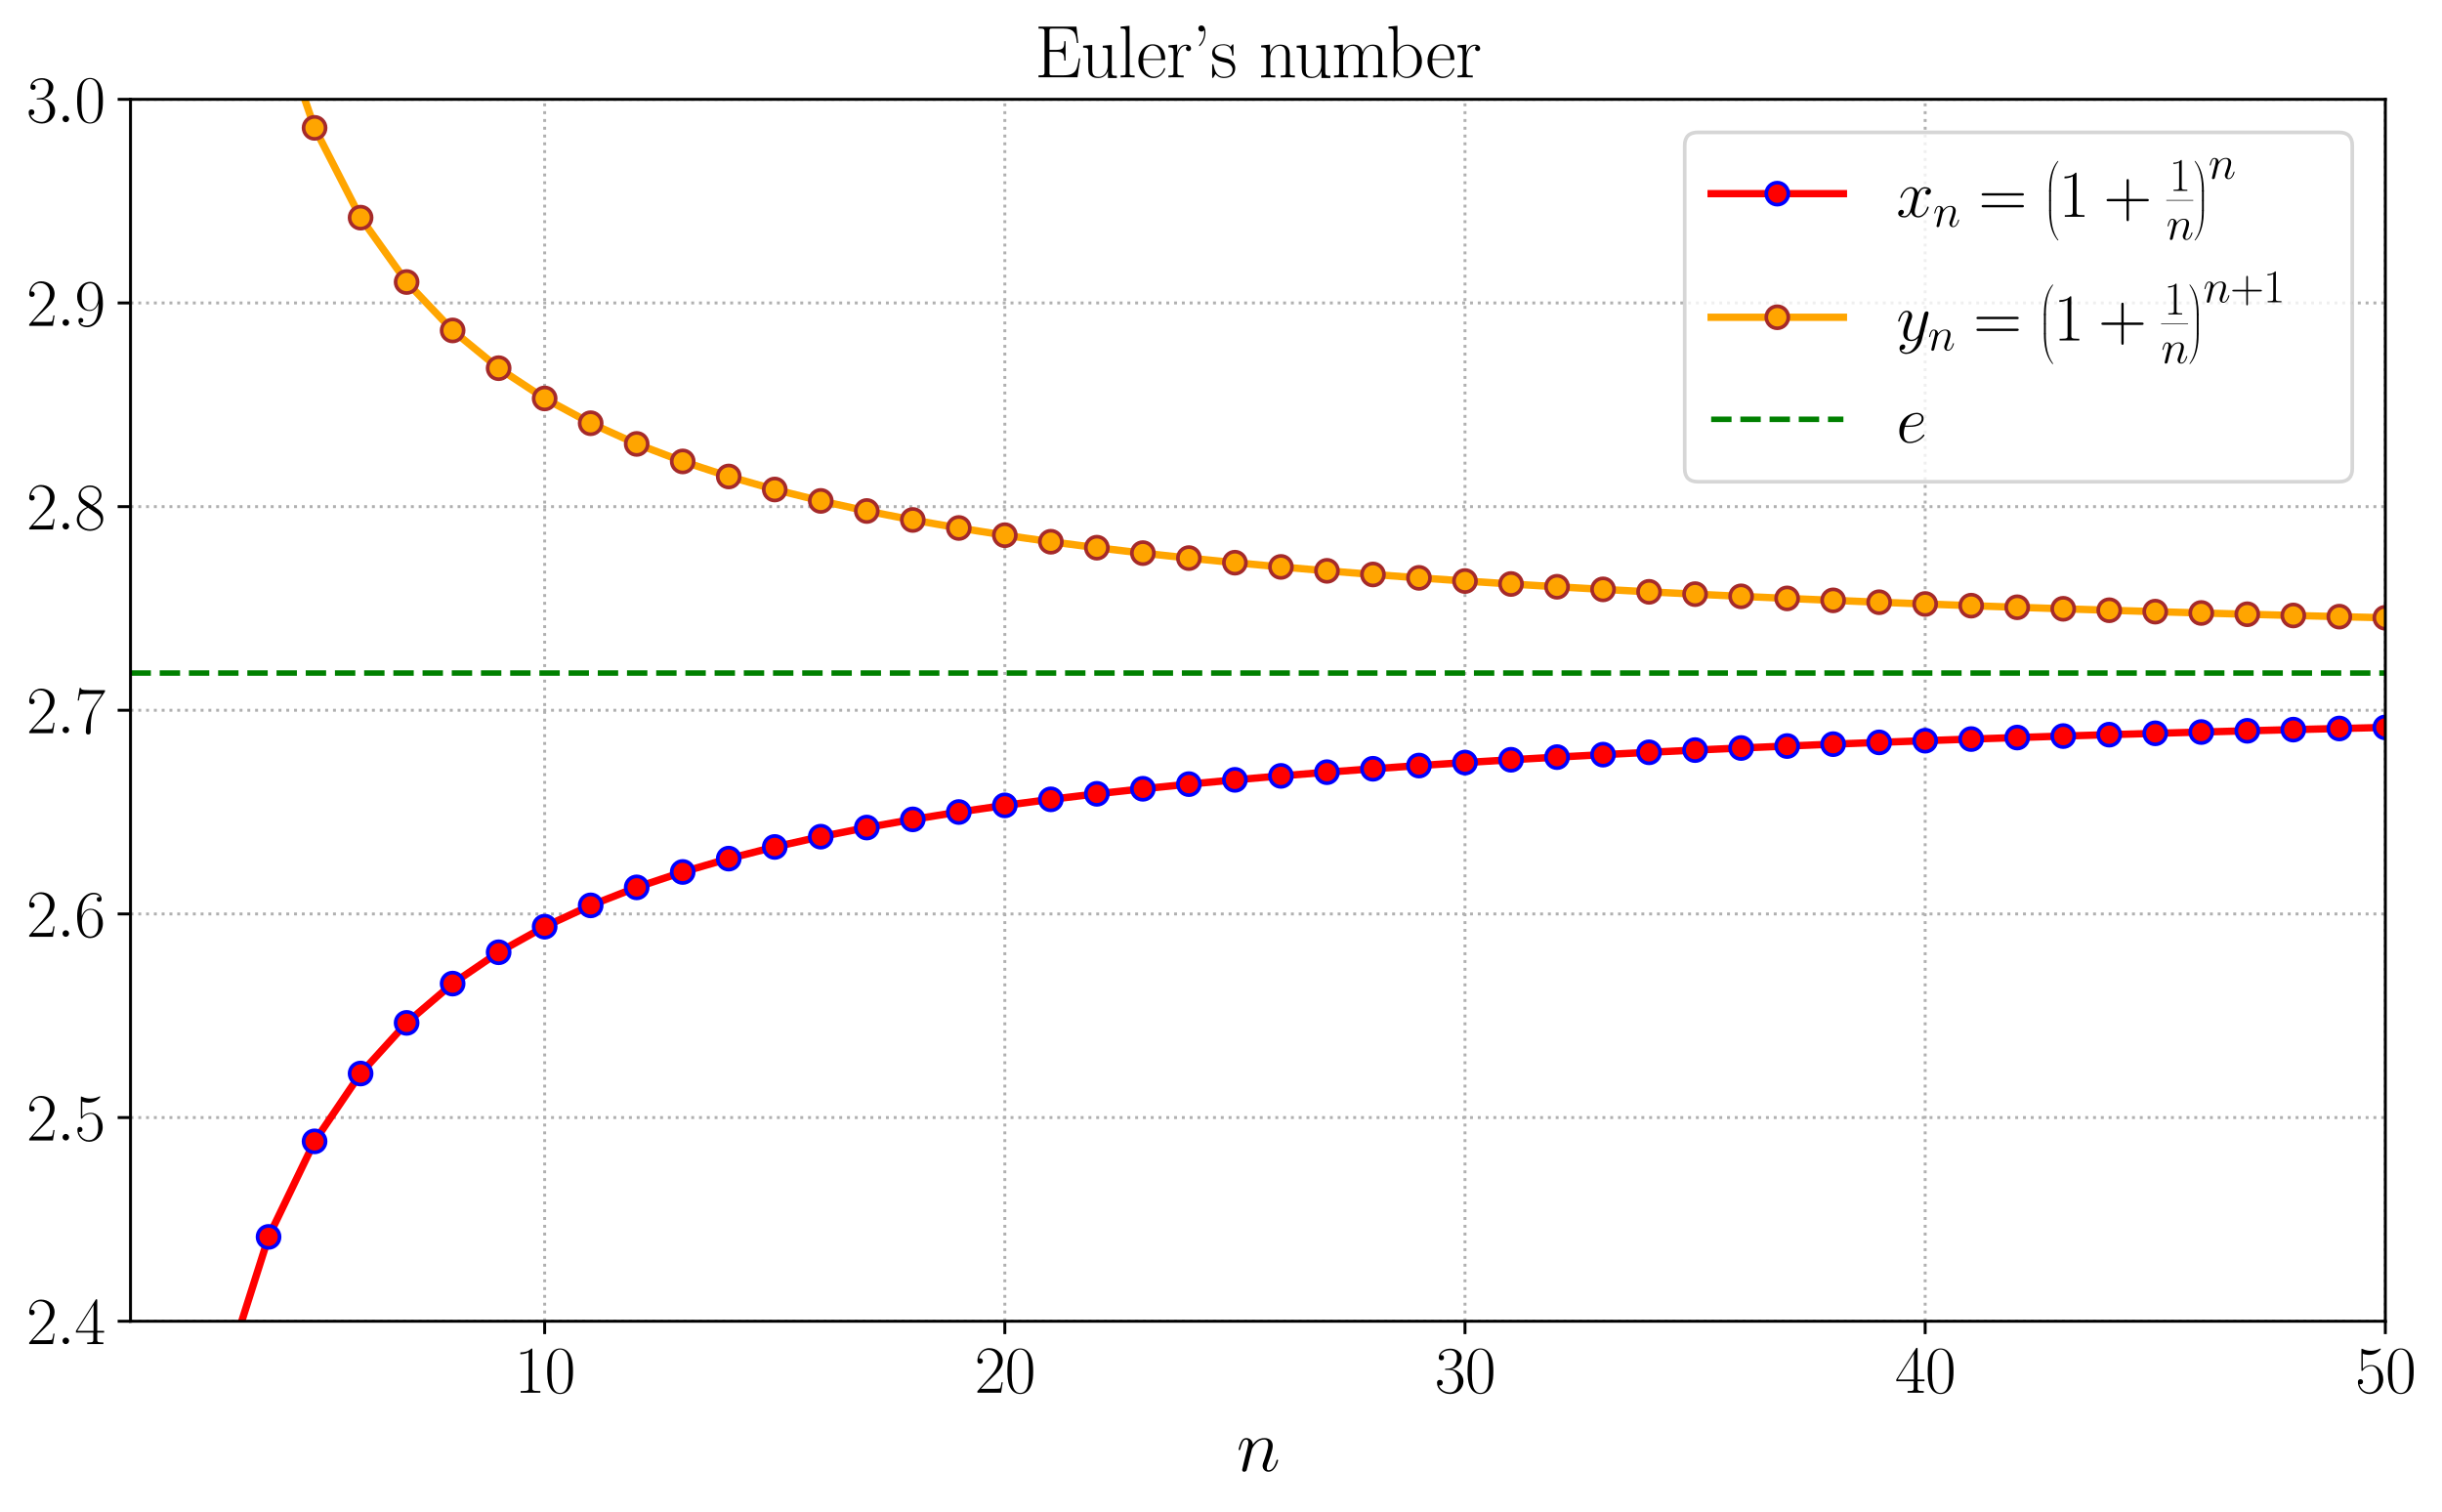 <?xml version="1.0" encoding="utf-8" standalone="no"?>
<!DOCTYPE svg PUBLIC "-//W3C//DTD SVG 1.1//EN"
  "http://www.w3.org/Graphics/SVG/1.1/DTD/svg11.dtd">
<svg xmlns:xlink="http://www.w3.org/1999/xlink" width="664.75pt" height="411.531pt" viewBox="0 0 664.75 411.531" xmlns="http://www.w3.org/2000/svg" version="1.1">
 <defs>
  <style type="text/css">*{stroke-linejoin: round; stroke-linecap: butt}</style>
 </defs>
 <g id="figure_1">
  <g id="patch_1">
   <path d="M 0 411.531 
L 664.75 411.531 
L 664.75 0 
L 0 0 
z
" style="fill: #ffffff"/>
  </g>
  <g id="axes_1">
   <g id="patch_2">
    <path d="M 35.526 359.677 
L 649.326 359.677 
L 649.326 27.037 
L 35.526 27.037 
z
" style="fill: #ffffff"/>
   </g>
   <g id="matplotlib.axis_1">
    <g id="xtick_1">
     <g id="line2d_1">
      <path d="M 148.265 359.677 
L 148.265 27.037 
" clip-path="url(#p3a47a586a0)" style="fill: none; stroke-dasharray: 0.8,1.32; stroke-dashoffset: 0; stroke: #b0b0b0; stroke-width: 0.8"/>
     </g>
     <g id="line2d_2">
      <defs>
       <path id="ma1a1c052a4" d="M 0 0 
L 0 3.5 
" style="stroke: #000000; stroke-width: 0.8"/>
      </defs>
      <g>
       <use xlink:href="#ma1a1c052a4" x="148.265" y="359.677" style="stroke: #000000; stroke-width: 0.8"/>
      </g>
     </g>
     <g id="text_1">
      <!-- $\mathdefault{10}$ -->
      <g transform="translate(140.041 379.13) scale(0.18 -0.18)">
       <defs>
        <path id="CMR17-31" d="M 1702 4058 
C 1702 4192 1696 4192 1606 4192 
C 1357 3916 979 3827 621 3827 
C 602 3827 570 3827 563 3808 
C 557 3795 557 3782 557 3648 
C 755 3648 1088 3686 1344 3839 
L 1344 461 
C 1344 236 1331 160 781 160 
L 589 160 
L 589 0 
C 896 0 1216 0 1523 0 
C 1830 0 2150 0 2458 0 
L 2458 160 
L 2266 160 
C 1715 160 1702 230 1702 458 
L 1702 4058 
z
" transform="scale(0.016)"/>
        <path id="CMR17-30" d="M 2688 2025 
C 2688 2416 2682 3080 2413 3591 
C 2176 4039 1798 4198 1466 4198 
C 1158 4198 768 4058 525 3597 
C 269 3118 243 2524 243 2025 
C 243 1661 250 1106 448 619 
C 723 -39 1216 -128 1466 -128 
C 1760 -128 2208 -7 2470 600 
C 2662 1042 2688 1559 2688 2025 
z
M 1466 -26 
C 1056 -26 813 325 723 812 
C 653 1188 653 1738 653 2096 
C 653 2588 653 2997 736 3387 
C 858 3929 1216 4096 1466 4096 
C 1728 4096 2067 3923 2189 3400 
C 2272 3036 2278 2607 2278 2096 
C 2278 1680 2278 1169 2202 792 
C 2067 95 1690 -26 1466 -26 
z
" transform="scale(0.016)"/>
       </defs>
       <use xlink:href="#CMR17-31" transform="scale(0.996)"/>
       <use xlink:href="#CMR17-30" transform="translate(45.69 0) scale(0.996)"/>
      </g>
     </g>
    </g>
    <g id="xtick_2">
     <g id="line2d_3">
      <path d="M 273.53 359.677 
L 273.53 27.037 
" clip-path="url(#p3a47a586a0)" style="fill: none; stroke-dasharray: 0.8,1.32; stroke-dashoffset: 0; stroke: #b0b0b0; stroke-width: 0.8"/>
     </g>
     <g id="line2d_4">
      <g>
       <use xlink:href="#ma1a1c052a4" x="273.53" y="359.677" style="stroke: #000000; stroke-width: 0.8"/>
      </g>
     </g>
     <g id="text_2">
      <!-- $\mathdefault{20}$ -->
      <g transform="translate(265.306 379.13) scale(0.18 -0.18)">
       <defs>
        <path id="CMR17-32" d="M 2669 989 
L 2554 989 
C 2490 536 2438 459 2413 420 
C 2381 369 1920 369 1830 369 
L 602 369 
C 832 619 1280 1072 1824 1597 
C 2214 1967 2669 2402 2669 3035 
C 2669 3790 2067 4224 1395 4224 
C 691 4224 262 3604 262 3030 
C 262 2780 448 2748 525 2748 
C 589 2748 781 2787 781 3010 
C 781 3207 614 3264 525 3264 
C 486 3264 448 3258 422 3245 
C 544 3790 915 4058 1306 4058 
C 1862 4058 2227 3617 2227 3035 
C 2227 2479 1901 2000 1536 1584 
L 262 146 
L 262 0 
L 2515 0 
L 2669 989 
z
" transform="scale(0.016)"/>
       </defs>
       <use xlink:href="#CMR17-32" transform="scale(0.996)"/>
       <use xlink:href="#CMR17-30" transform="translate(45.69 0) scale(0.996)"/>
      </g>
     </g>
    </g>
    <g id="xtick_3">
     <g id="line2d_5">
      <path d="M 398.795 359.677 
L 398.795 27.037 
" clip-path="url(#p3a47a586a0)" style="fill: none; stroke-dasharray: 0.8,1.32; stroke-dashoffset: 0; stroke: #b0b0b0; stroke-width: 0.8"/>
     </g>
     <g id="line2d_6">
      <g>
       <use xlink:href="#ma1a1c052a4" x="398.795" y="359.677" style="stroke: #000000; stroke-width: 0.8"/>
      </g>
     </g>
     <g id="text_3">
      <!-- $\mathdefault{30}$ -->
      <g transform="translate(390.571 379.13) scale(0.18 -0.18)">
       <defs>
        <path id="CMR17-33" d="M 1414 2157 
C 1984 2157 2234 1662 2234 1090 
C 2234 320 1824 25 1453 25 
C 1114 25 563 194 390 693 
C 422 680 454 680 486 680 
C 640 680 755 782 755 948 
C 755 1133 614 1216 486 1216 
C 378 1216 211 1165 211 926 
C 211 335 787 -128 1466 -128 
C 2176 -128 2720 430 2720 1085 
C 2720 1707 2208 2157 1600 2227 
C 2086 2328 2554 2756 2554 3329 
C 2554 3820 2048 4179 1472 4179 
C 890 4179 378 3829 378 3329 
C 378 3110 544 3072 627 3072 
C 762 3072 877 3155 877 3321 
C 877 3486 762 3569 627 3569 
C 602 3569 570 3569 544 3557 
C 730 3959 1235 4032 1459 4032 
C 1683 4032 2106 3925 2106 3320 
C 2106 3143 2080 2828 1862 2550 
C 1670 2304 1453 2304 1242 2284 
C 1210 2284 1062 2269 1037 2269 
C 992 2263 966 2257 966 2208 
C 966 2163 973 2157 1101 2157 
L 1414 2157 
z
" transform="scale(0.016)"/>
       </defs>
       <use xlink:href="#CMR17-33" transform="scale(0.996)"/>
       <use xlink:href="#CMR17-30" transform="translate(45.69 0) scale(0.996)"/>
      </g>
     </g>
    </g>
    <g id="xtick_4">
     <g id="line2d_7">
      <path d="M 524.061 359.677 
L 524.061 27.037 
" clip-path="url(#p3a47a586a0)" style="fill: none; stroke-dasharray: 0.8,1.32; stroke-dashoffset: 0; stroke: #b0b0b0; stroke-width: 0.8"/>
     </g>
     <g id="line2d_8">
      <g>
       <use xlink:href="#ma1a1c052a4" x="524.061" y="359.677" style="stroke: #000000; stroke-width: 0.8"/>
      </g>
     </g>
     <g id="text_4">
      <!-- $\mathdefault{40}$ -->
      <g transform="translate(515.836 379.13) scale(0.18 -0.18)">
       <defs>
        <path id="CMR17-34" d="M 2150 4122 
C 2150 4256 2144 4256 2029 4256 
L 128 1254 
L 128 1088 
L 1779 1088 
L 1779 457 
C 1779 224 1766 160 1318 160 
L 1197 160 
L 1197 0 
C 1402 0 1747 0 1965 0 
C 2182 0 2528 0 2733 0 
L 2733 160 
L 2611 160 
C 2163 160 2150 224 2150 457 
L 2150 1088 
L 2803 1088 
L 2803 1254 
L 2150 1254 
L 2150 4122 
z
M 1798 3703 
L 1798 1254 
L 256 1254 
L 1798 3703 
z
" transform="scale(0.016)"/>
       </defs>
       <use xlink:href="#CMR17-34" transform="scale(0.996)"/>
       <use xlink:href="#CMR17-30" transform="translate(45.69 0) scale(0.996)"/>
      </g>
     </g>
    </g>
    <g id="xtick_5">
     <g id="line2d_9">
      <path d="M 649.326 359.677 
L 649.326 27.037 
" clip-path="url(#p3a47a586a0)" style="fill: none; stroke-dasharray: 0.8,1.32; stroke-dashoffset: 0; stroke: #b0b0b0; stroke-width: 0.8"/>
     </g>
     <g id="line2d_10">
      <g>
       <use xlink:href="#ma1a1c052a4" x="649.326" y="359.677" style="stroke: #000000; stroke-width: 0.8"/>
      </g>
     </g>
     <g id="text_5">
      <!-- $\mathdefault{50}$ -->
      <g transform="translate(641.102 379.13) scale(0.18 -0.18)">
       <defs>
        <path id="CMR17-35" d="M 730 3692 
C 794 3666 1056 3584 1325 3584 
C 1920 3584 2246 3911 2432 4100 
C 2432 4157 2432 4192 2394 4192 
C 2387 4192 2374 4192 2323 4163 
C 2099 4058 1837 3973 1517 3973 
C 1325 3973 1037 3999 723 4139 
C 653 4171 640 4171 634 4171 
C 602 4171 595 4164 595 4037 
L 595 2203 
C 595 2089 595 2057 659 2057 
C 691 2057 704 2070 736 2114 
C 941 2401 1222 2522 1542 2522 
C 1766 2522 2246 2382 2246 1289 
C 2246 1085 2246 715 2054 421 
C 1894 159 1645 25 1370 25 
C 947 25 518 320 403 814 
C 429 807 480 795 506 795 
C 589 795 749 840 749 1038 
C 749 1210 627 1280 506 1280 
C 358 1280 262 1190 262 1011 
C 262 454 704 -128 1382 -128 
C 2042 -128 2669 440 2669 1264 
C 2669 2030 2170 2624 1549 2624 
C 1222 2624 947 2503 730 2274 
L 730 3692 
z
" transform="scale(0.016)"/>
       </defs>
       <use xlink:href="#CMR17-35" transform="scale(0.996)"/>
       <use xlink:href="#CMR17-30" transform="translate(45.69 0) scale(0.996)"/>
      </g>
     </g>
    </g>
    <g id="text_6">
     <!-- $n$ -->
     <g transform="translate(336.603 400.455) scale(0.2 -0.2)">
      <defs>
       <path id="CMMI12-6e" d="M 1318 1871 
C 1331 1910 1491 2229 1728 2433 
C 1894 2586 2112 2689 2362 2689 
C 2618 2689 2707 2497 2707 2242 
C 2707 1878 2445 1150 2317 805 
C 2259 651 2227 568 2227 453 
C 2227 166 2426 -64 2733 -64 
C 3328 -64 3552 875 3552 913 
C 3552 945 3526 971 3488 971 
C 3430 971 3424 952 3392 843 
C 3245 319 3002 64 2752 64 
C 2688 64 2586 64 2586 269 
C 2586 429 2656 621 2694 710 
C 2822 1063 3091 1780 3091 2145 
C 3091 2528 2867 2816 2381 2816 
C 1811 2816 1510 2415 1395 2255 
C 1376 2618 1114 2816 832 2816 
C 627 2816 486 2695 378 2478 
C 262 2248 173 1865 173 1839 
C 173 1814 198 1782 243 1782 
C 294 1782 301 1788 339 1935 
C 442 2325 557 2689 813 2689 
C 960 2689 1011 2586 1011 2395 
C 1011 2254 947 2005 902 1807 
L 723 1118 
C 698 996 627 709 595 594 
C 550 428 480 128 480 96 
C 480 6 550 -64 646 -64 
C 723 -64 813 -26 864 70 
C 877 102 934 326 966 453 
L 1107 1028 
L 1318 1871 
z
" transform="scale(0.016)"/>
      </defs>
      <use xlink:href="#CMMI12-6e" transform="scale(0.996)"/>
     </g>
    </g>
   </g>
   <g id="matplotlib.axis_2">
    <g id="ytick_1">
     <g id="line2d_11">
      <path d="M 35.526 359.677 
L 649.326 359.677 
" clip-path="url(#p3a47a586a0)" style="fill: none; stroke-dasharray: 0.8,1.32; stroke-dashoffset: 0; stroke: #b0b0b0; stroke-width: 0.8"/>
     </g>
     <g id="line2d_12">
      <defs>
       <path id="mbec9e620f0" d="M 0 0 
L -3.5 0 
" style="stroke: #000000; stroke-width: 0.8"/>
      </defs>
      <g>
       <use xlink:href="#mbec9e620f0" x="35.526" y="359.677" style="stroke: #000000; stroke-width: 0.8"/>
      </g>
     </g>
     <g id="text_7">
      <!-- $\mathdefault{2.4}$ -->
      <g transform="translate(7.2 365.904) scale(0.18 -0.18)">
       <defs>
        <path id="CMMI12-3a" d="M 1178 307 
C 1178 492 1024 619 870 619 
C 685 619 557 466 557 313 
C 557 128 710 0 864 0 
C 1050 0 1178 153 1178 307 
z
" transform="scale(0.016)"/>
       </defs>
       <use xlink:href="#CMR17-32" transform="scale(0.996)"/>
       <use xlink:href="#CMMI12-3a" transform="translate(45.69 0) scale(0.996)"/>
       <use xlink:href="#CMR17-34" transform="translate(72.788 0) scale(0.996)"/>
      </g>
     </g>
    </g>
    <g id="ytick_2">
     <g id="line2d_13">
      <path d="M 35.526 304.237 
L 649.326 304.237 
" clip-path="url(#p3a47a586a0)" style="fill: none; stroke-dasharray: 0.8,1.32; stroke-dashoffset: 0; stroke: #b0b0b0; stroke-width: 0.8"/>
     </g>
     <g id="line2d_14">
      <g>
       <use xlink:href="#mbec9e620f0" x="35.526" y="304.237" style="stroke: #000000; stroke-width: 0.8"/>
      </g>
     </g>
     <g id="text_8">
      <!-- $\mathdefault{2.5}$ -->
      <g transform="translate(7.2 310.464) scale(0.18 -0.18)">
       <use xlink:href="#CMR17-32" transform="scale(0.996)"/>
       <use xlink:href="#CMMI12-3a" transform="translate(45.69 0) scale(0.996)"/>
       <use xlink:href="#CMR17-35" transform="translate(72.788 0) scale(0.996)"/>
      </g>
     </g>
    </g>
    <g id="ytick_3">
     <g id="line2d_15">
      <path d="M 35.526 248.797 
L 649.326 248.797 
" clip-path="url(#p3a47a586a0)" style="fill: none; stroke-dasharray: 0.8,1.32; stroke-dashoffset: 0; stroke: #b0b0b0; stroke-width: 0.8"/>
     </g>
     <g id="line2d_16">
      <g>
       <use xlink:href="#mbec9e620f0" x="35.526" y="248.797" style="stroke: #000000; stroke-width: 0.8"/>
      </g>
     </g>
     <g id="text_9">
      <!-- $\mathdefault{2.6}$ -->
      <g transform="translate(7.2 255.024) scale(0.18 -0.18)">
       <defs>
        <path id="CMR17-36" d="M 678 2176 
C 678 3690 1395 4032 1811 4032 
C 1946 4032 2272 4009 2400 3776 
C 2298 3776 2106 3776 2106 3553 
C 2106 3381 2246 3323 2336 3323 
C 2394 3323 2566 3348 2566 3560 
C 2566 3954 2246 4179 1805 4179 
C 1043 4179 243 3390 243 1984 
C 243 253 966 -128 1478 -128 
C 2099 -128 2688 427 2688 1283 
C 2688 2081 2170 2662 1517 2662 
C 1126 2662 838 2407 678 1960 
L 678 2176 
z
M 1478 25 
C 691 25 691 1200 691 1436 
C 691 1896 909 2560 1504 2560 
C 1613 2560 1926 2560 2138 2120 
C 2253 1870 2253 1609 2253 1289 
C 2253 944 2253 690 2118 434 
C 1978 171 1773 25 1478 25 
z
" transform="scale(0.016)"/>
       </defs>
       <use xlink:href="#CMR17-32" transform="scale(0.996)"/>
       <use xlink:href="#CMMI12-3a" transform="translate(45.69 0) scale(0.996)"/>
       <use xlink:href="#CMR17-36" transform="translate(72.788 0) scale(0.996)"/>
      </g>
     </g>
    </g>
    <g id="ytick_4">
     <g id="line2d_17">
      <path d="M 35.526 193.357 
L 649.326 193.357 
" clip-path="url(#p3a47a586a0)" style="fill: none; stroke-dasharray: 0.8,1.32; stroke-dashoffset: 0; stroke: #b0b0b0; stroke-width: 0.8"/>
     </g>
     <g id="line2d_18">
      <g>
       <use xlink:href="#mbec9e620f0" x="35.526" y="193.357" style="stroke: #000000; stroke-width: 0.8"/>
      </g>
     </g>
     <g id="text_10">
      <!-- $\mathdefault{2.7}$ -->
      <g transform="translate(7.2 199.584) scale(0.18 -0.18)">
       <defs>
        <path id="CMR17-37" d="M 2886 3941 
L 2886 4081 
L 1382 4081 
C 634 4081 621 4165 595 4288 
L 480 4288 
L 294 3094 
L 410 3094 
C 429 3215 474 3540 550 3661 
C 589 3712 1062 3712 1171 3712 
L 2579 3712 
L 1869 2661 
C 1395 1954 1069 999 1069 165 
C 1069 89 1069 -128 1299 -128 
C 1530 -128 1530 89 1530 171 
L 1530 465 
C 1530 1508 1709 2196 2003 2636 
L 2886 3941 
z
" transform="scale(0.016)"/>
       </defs>
       <use xlink:href="#CMR17-32" transform="scale(0.996)"/>
       <use xlink:href="#CMMI12-3a" transform="translate(45.69 0) scale(0.996)"/>
       <use xlink:href="#CMR17-37" transform="translate(72.788 0) scale(0.996)"/>
      </g>
     </g>
    </g>
    <g id="ytick_5">
     <g id="line2d_19">
      <path d="M 35.526 137.917 
L 649.326 137.917 
" clip-path="url(#p3a47a586a0)" style="fill: none; stroke-dasharray: 0.8,1.32; stroke-dashoffset: 0; stroke: #b0b0b0; stroke-width: 0.8"/>
     </g>
     <g id="line2d_20">
      <g>
       <use xlink:href="#mbec9e620f0" x="35.526" y="137.917" style="stroke: #000000; stroke-width: 0.8"/>
      </g>
     </g>
     <g id="text_11">
      <!-- $\mathdefault{2.8}$ -->
      <g transform="translate(7.2 144.144) scale(0.18 -0.18)">
       <defs>
        <path id="CMR17-38" d="M 1741 2264 
C 2144 2467 2554 2773 2554 3263 
C 2554 3841 1990 4179 1472 4179 
C 890 4179 378 3759 378 3180 
C 378 3021 416 2747 666 2505 
C 730 2442 998 2251 1171 2130 
C 883 1983 211 1634 211 934 
C 211 279 838 -128 1459 -128 
C 2144 -128 2720 362 2720 1010 
C 2720 1590 2330 1857 2074 2029 
L 1741 2264 
z
M 902 2822 
C 851 2854 595 3051 595 3351 
C 595 3739 998 4032 1459 4032 
C 1965 4032 2336 3676 2336 3262 
C 2336 2669 1670 2331 1638 2331 
C 1632 2331 1626 2331 1574 2370 
L 902 2822 
z
M 2080 1519 
C 2176 1449 2483 1240 2483 851 
C 2483 381 2010 25 1472 25 
C 890 25 448 438 448 940 
C 448 1443 838 1862 1280 2060 
L 2080 1519 
z
" transform="scale(0.016)"/>
       </defs>
       <use xlink:href="#CMR17-32" transform="scale(0.996)"/>
       <use xlink:href="#CMMI12-3a" transform="translate(45.69 0) scale(0.996)"/>
       <use xlink:href="#CMR17-38" transform="translate(72.788 0) scale(0.996)"/>
      </g>
     </g>
    </g>
    <g id="ytick_6">
     <g id="line2d_21">
      <path d="M 35.526 82.477 
L 649.326 82.477 
" clip-path="url(#p3a47a586a0)" style="fill: none; stroke-dasharray: 0.8,1.32; stroke-dashoffset: 0; stroke: #b0b0b0; stroke-width: 0.8"/>
     </g>
     <g id="line2d_22">
      <g>
       <use xlink:href="#mbec9e620f0" x="35.526" y="82.477" style="stroke: #000000; stroke-width: 0.8"/>
      </g>
     </g>
     <g id="text_12">
      <!-- $\mathdefault{2.9}$ -->
      <g transform="translate(7.2 88.704) scale(0.18 -0.18)">
       <defs>
        <path id="CMR17-39" d="M 2253 1864 
C 2253 464 1670 31 1190 31 
C 1043 31 685 31 538 294 
C 704 268 826 357 826 518 
C 826 692 685 749 595 749 
C 538 749 365 723 365 506 
C 365 71 742 -128 1203 -128 
C 1939 -128 2688 674 2688 2073 
C 2688 3817 1971 4179 1485 4179 
C 851 4179 243 3628 243 2778 
C 243 1991 762 1408 1414 1408 
C 1952 1408 2189 1903 2253 2112 
L 2253 1864 
z
M 1427 1510 
C 1254 1510 1011 1542 813 1922 
C 678 2169 678 2461 678 2771 
C 678 3146 678 3405 858 3684 
C 947 3817 1114 4032 1485 4032 
C 2240 4032 2240 2885 2240 2632 
C 2240 2182 2035 1510 1427 1510 
z
" transform="scale(0.016)"/>
       </defs>
       <use xlink:href="#CMR17-32" transform="scale(0.996)"/>
       <use xlink:href="#CMMI12-3a" transform="translate(45.69 0) scale(0.996)"/>
       <use xlink:href="#CMR17-39" transform="translate(72.788 0) scale(0.996)"/>
      </g>
     </g>
    </g>
    <g id="ytick_7">
     <g id="line2d_23">
      <path d="M 35.526 27.037 
L 649.326 27.037 
" clip-path="url(#p3a47a586a0)" style="fill: none; stroke-dasharray: 0.8,1.32; stroke-dashoffset: 0; stroke: #b0b0b0; stroke-width: 0.8"/>
     </g>
     <g id="line2d_24">
      <g>
       <use xlink:href="#mbec9e620f0" x="35.526" y="27.037" style="stroke: #000000; stroke-width: 0.8"/>
      </g>
     </g>
     <g id="text_13">
      <!-- $\mathdefault{3.0}$ -->
      <g transform="translate(7.2 33.264) scale(0.18 -0.18)">
       <use xlink:href="#CMR17-33" transform="scale(0.996)"/>
       <use xlink:href="#CMMI12-3a" transform="translate(45.69 0) scale(0.996)"/>
       <use xlink:href="#CMR17-30" transform="translate(72.788 0) scale(0.996)"/>
      </g>
     </g>
    </g>
   </g>
   <g id="line2d_25">
    <path d="M 53.741 412.531 
L 60.579 376.104 
L 73.106 336.721 
L 85.632 310.712 
L 98.159 292.247 
L 110.685 278.458 
L 123.212 267.766 
L 135.738 259.234 
L 148.265 252.266 
L 160.791 246.469 
L 173.318 241.57 
L 185.844 237.376 
L 198.371 233.744 
L 210.897 230.569 
L 223.424 227.769 
L 235.951 225.282 
L 248.477 223.059 
L 261.004 221.058 
L 273.53 219.249 
L 286.057 217.605 
L 298.583 216.104 
L 311.11 214.729 
L 323.636 213.464 
L 336.163 212.297 
L 348.689 211.217 
L 361.216 210.214 
L 373.742 209.281 
L 386.269 208.409 
L 398.795 207.595 
L 411.322 206.831 
L 423.849 206.114 
L 436.375 205.439 
L 448.902 204.802 
L 461.428 204.201 
L 473.955 203.633 
L 486.481 203.095 
L 499.008 202.584 
L 511.534 202.099 
L 524.061 201.638 
L 536.587 201.198 
L 549.114 200.779 
L 561.64 200.38 
L 574.167 199.998 
L 586.693 199.632 
L 599.22 199.282 
L 611.746 198.947 
L 624.273 198.626 
L 636.8 198.317 
L 649.326 198.021 
" clip-path="url(#p3a47a586a0)" style="fill: none; stroke: #ff0000; stroke-width: 2; stroke-linecap: square"/>
    <defs>
     <path id="mc8d0658071" d="M 0 3 
C 0.796 3 1.559 2.684 2.121 2.121 
C 2.684 1.559 3 0.796 3 0 
C 3 -0.796 2.684 -1.559 2.121 -2.121 
C 1.559 -2.684 0.796 -3 0 -3 
C -0.796 -3 -1.559 -2.684 -2.121 -2.121 
C -2.684 -1.559 -3 -0.796 -3 0 
C -3 0.796 -2.684 1.559 -2.121 2.121 
C -1.559 2.684 -0.796 3 0 3 
z
" style="stroke: #0000ff"/>
    </defs>
    <g clip-path="url(#p3a47a586a0)">
     <use xlink:href="#mc8d0658071" x="35.526" y="581.437" style="fill: #ff0000; stroke: #0000ff"/>
     <use xlink:href="#mc8d0658071" x="48.053" y="442.837" style="fill: #ff0000; stroke: #0000ff"/>
     <use xlink:href="#mc8d0658071" x="60.579" y="376.104" style="fill: #ff0000; stroke: #0000ff"/>
     <use xlink:href="#mc8d0658071" x="73.106" y="336.721" style="fill: #ff0000; stroke: #0000ff"/>
     <use xlink:href="#mc8d0658071" x="85.632" y="310.712" style="fill: #ff0000; stroke: #0000ff"/>
     <use xlink:href="#mc8d0658071" x="98.159" y="292.247" style="fill: #ff0000; stroke: #0000ff"/>
     <use xlink:href="#mc8d0658071" x="110.685" y="278.458" style="fill: #ff0000; stroke: #0000ff"/>
     <use xlink:href="#mc8d0658071" x="123.212" y="267.766" style="fill: #ff0000; stroke: #0000ff"/>
     <use xlink:href="#mc8d0658071" x="135.738" y="259.234" style="fill: #ff0000; stroke: #0000ff"/>
     <use xlink:href="#mc8d0658071" x="148.265" y="252.266" style="fill: #ff0000; stroke: #0000ff"/>
     <use xlink:href="#mc8d0658071" x="160.791" y="246.469" style="fill: #ff0000; stroke: #0000ff"/>
     <use xlink:href="#mc8d0658071" x="173.318" y="241.57" style="fill: #ff0000; stroke: #0000ff"/>
     <use xlink:href="#mc8d0658071" x="185.844" y="237.376" style="fill: #ff0000; stroke: #0000ff"/>
     <use xlink:href="#mc8d0658071" x="198.371" y="233.744" style="fill: #ff0000; stroke: #0000ff"/>
     <use xlink:href="#mc8d0658071" x="210.897" y="230.569" style="fill: #ff0000; stroke: #0000ff"/>
     <use xlink:href="#mc8d0658071" x="223.424" y="227.769" style="fill: #ff0000; stroke: #0000ff"/>
     <use xlink:href="#mc8d0658071" x="235.951" y="225.282" style="fill: #ff0000; stroke: #0000ff"/>
     <use xlink:href="#mc8d0658071" x="248.477" y="223.059" style="fill: #ff0000; stroke: #0000ff"/>
     <use xlink:href="#mc8d0658071" x="261.004" y="221.058" style="fill: #ff0000; stroke: #0000ff"/>
     <use xlink:href="#mc8d0658071" x="273.53" y="219.249" style="fill: #ff0000; stroke: #0000ff"/>
     <use xlink:href="#mc8d0658071" x="286.057" y="217.605" style="fill: #ff0000; stroke: #0000ff"/>
     <use xlink:href="#mc8d0658071" x="298.583" y="216.104" style="fill: #ff0000; stroke: #0000ff"/>
     <use xlink:href="#mc8d0658071" x="311.11" y="214.729" style="fill: #ff0000; stroke: #0000ff"/>
     <use xlink:href="#mc8d0658071" x="323.636" y="213.464" style="fill: #ff0000; stroke: #0000ff"/>
     <use xlink:href="#mc8d0658071" x="336.163" y="212.297" style="fill: #ff0000; stroke: #0000ff"/>
     <use xlink:href="#mc8d0658071" x="348.689" y="211.217" style="fill: #ff0000; stroke: #0000ff"/>
     <use xlink:href="#mc8d0658071" x="361.216" y="210.214" style="fill: #ff0000; stroke: #0000ff"/>
     <use xlink:href="#mc8d0658071" x="373.742" y="209.281" style="fill: #ff0000; stroke: #0000ff"/>
     <use xlink:href="#mc8d0658071" x="386.269" y="208.409" style="fill: #ff0000; stroke: #0000ff"/>
     <use xlink:href="#mc8d0658071" x="398.795" y="207.595" style="fill: #ff0000; stroke: #0000ff"/>
     <use xlink:href="#mc8d0658071" x="411.322" y="206.831" style="fill: #ff0000; stroke: #0000ff"/>
     <use xlink:href="#mc8d0658071" x="423.849" y="206.114" style="fill: #ff0000; stroke: #0000ff"/>
     <use xlink:href="#mc8d0658071" x="436.375" y="205.439" style="fill: #ff0000; stroke: #0000ff"/>
     <use xlink:href="#mc8d0658071" x="448.902" y="204.802" style="fill: #ff0000; stroke: #0000ff"/>
     <use xlink:href="#mc8d0658071" x="461.428" y="204.201" style="fill: #ff0000; stroke: #0000ff"/>
     <use xlink:href="#mc8d0658071" x="473.955" y="203.633" style="fill: #ff0000; stroke: #0000ff"/>
     <use xlink:href="#mc8d0658071" x="486.481" y="203.095" style="fill: #ff0000; stroke: #0000ff"/>
     <use xlink:href="#mc8d0658071" x="499.008" y="202.584" style="fill: #ff0000; stroke: #0000ff"/>
     <use xlink:href="#mc8d0658071" x="511.534" y="202.099" style="fill: #ff0000; stroke: #0000ff"/>
     <use xlink:href="#mc8d0658071" x="524.061" y="201.638" style="fill: #ff0000; stroke: #0000ff"/>
     <use xlink:href="#mc8d0658071" x="536.587" y="201.198" style="fill: #ff0000; stroke: #0000ff"/>
     <use xlink:href="#mc8d0658071" x="549.114" y="200.779" style="fill: #ff0000; stroke: #0000ff"/>
     <use xlink:href="#mc8d0658071" x="561.64" y="200.38" style="fill: #ff0000; stroke: #0000ff"/>
     <use xlink:href="#mc8d0658071" x="574.167" y="199.998" style="fill: #ff0000; stroke: #0000ff"/>
     <use xlink:href="#mc8d0658071" x="586.693" y="199.632" style="fill: #ff0000; stroke: #0000ff"/>
     <use xlink:href="#mc8d0658071" x="599.22" y="199.282" style="fill: #ff0000; stroke: #0000ff"/>
     <use xlink:href="#mc8d0658071" x="611.746" y="198.947" style="fill: #ff0000; stroke: #0000ff"/>
     <use xlink:href="#mc8d0658071" x="624.273" y="198.626" style="fill: #ff0000; stroke: #0000ff"/>
     <use xlink:href="#mc8d0658071" x="636.8" y="198.317" style="fill: #ff0000; stroke: #0000ff"/>
     <use xlink:href="#mc8d0658071" x="649.326" y="198.021" style="fill: #ff0000; stroke: #0000ff"/>
    </g>
   </g>
   <g id="line2d_26">
    <path d="M 73.332 -1 
L 85.632 34.807 
L 98.159 59.249 
L 110.685 76.775 
L 123.212 89.957 
L 135.738 100.233 
L 148.265 108.469 
L 160.791 115.217 
L 173.318 120.848 
L 185.844 125.617 
L 198.371 129.709 
L 210.897 133.258 
L 223.424 136.365 
L 235.951 139.109 
L 248.477 141.549 
L 261.004 143.733 
L 273.53 145.699 
L 286.057 147.479 
L 298.583 149.098 
L 311.11 150.577 
L 323.636 151.932 
L 336.163 153.18 
L 348.689 154.332 
L 361.216 155.398 
L 373.742 156.389 
L 386.269 157.312 
L 398.795 158.173 
L 411.322 158.979 
L 423.849 159.735 
L 436.375 160.445 
L 448.902 161.113 
L 461.428 161.743 
L 473.955 162.339 
L 486.481 162.902 
L 499.008 163.435 
L 511.534 163.942 
L 524.061 164.423 
L 536.587 164.88 
L 549.114 165.316 
L 561.64 165.732 
L 574.167 166.128 
L 586.693 166.508 
L 599.22 166.87 
L 611.746 167.218 
L 624.273 167.55 
L 636.8 167.87 
L 649.326 168.176 
" clip-path="url(#p3a47a586a0)" style="fill: none; stroke: #ffa500; stroke-width: 2; stroke-linecap: square"/>
    <defs>
     <path id="m350b4713cc" d="M 0 3 
C 0.796 3 1.559 2.684 2.121 2.121 
C 2.684 1.559 3 0.796 3 0 
C 3 -0.796 2.684 -1.559 2.121 -2.121 
C 1.559 -2.684 0.796 -3 0 -3 
C -0.796 -3 -1.559 -2.684 -2.121 -2.121 
C -2.684 -1.559 -3 -0.796 -3 0 
C -3 0.796 -2.684 1.559 -2.121 2.121 
C -1.559 2.684 -0.796 3 0 3 
z
" style="stroke: #a52a2a"/>
    </defs>
    <g clip-path="url(#p3a47a586a0)">
     <use xlink:href="#m350b4713cc" x="73.332" y="-1" style="fill: #ffa500; stroke: #a52a2a"/>
     <use xlink:href="#m350b4713cc" x="85.632" y="34.807" style="fill: #ffa500; stroke: #a52a2a"/>
     <use xlink:href="#m350b4713cc" x="98.159" y="59.249" style="fill: #ffa500; stroke: #a52a2a"/>
     <use xlink:href="#m350b4713cc" x="110.685" y="76.775" style="fill: #ffa500; stroke: #a52a2a"/>
     <use xlink:href="#m350b4713cc" x="123.212" y="89.957" style="fill: #ffa500; stroke: #a52a2a"/>
     <use xlink:href="#m350b4713cc" x="135.738" y="100.233" style="fill: #ffa500; stroke: #a52a2a"/>
     <use xlink:href="#m350b4713cc" x="148.265" y="108.469" style="fill: #ffa500; stroke: #a52a2a"/>
     <use xlink:href="#m350b4713cc" x="160.791" y="115.217" style="fill: #ffa500; stroke: #a52a2a"/>
     <use xlink:href="#m350b4713cc" x="173.318" y="120.848" style="fill: #ffa500; stroke: #a52a2a"/>
     <use xlink:href="#m350b4713cc" x="185.844" y="125.617" style="fill: #ffa500; stroke: #a52a2a"/>
     <use xlink:href="#m350b4713cc" x="198.371" y="129.709" style="fill: #ffa500; stroke: #a52a2a"/>
     <use xlink:href="#m350b4713cc" x="210.897" y="133.258" style="fill: #ffa500; stroke: #a52a2a"/>
     <use xlink:href="#m350b4713cc" x="223.424" y="136.365" style="fill: #ffa500; stroke: #a52a2a"/>
     <use xlink:href="#m350b4713cc" x="235.951" y="139.109" style="fill: #ffa500; stroke: #a52a2a"/>
     <use xlink:href="#m350b4713cc" x="248.477" y="141.549" style="fill: #ffa500; stroke: #a52a2a"/>
     <use xlink:href="#m350b4713cc" x="261.004" y="143.733" style="fill: #ffa500; stroke: #a52a2a"/>
     <use xlink:href="#m350b4713cc" x="273.53" y="145.699" style="fill: #ffa500; stroke: #a52a2a"/>
     <use xlink:href="#m350b4713cc" x="286.057" y="147.479" style="fill: #ffa500; stroke: #a52a2a"/>
     <use xlink:href="#m350b4713cc" x="298.583" y="149.098" style="fill: #ffa500; stroke: #a52a2a"/>
     <use xlink:href="#m350b4713cc" x="311.11" y="150.577" style="fill: #ffa500; stroke: #a52a2a"/>
     <use xlink:href="#m350b4713cc" x="323.636" y="151.932" style="fill: #ffa500; stroke: #a52a2a"/>
     <use xlink:href="#m350b4713cc" x="336.163" y="153.18" style="fill: #ffa500; stroke: #a52a2a"/>
     <use xlink:href="#m350b4713cc" x="348.689" y="154.332" style="fill: #ffa500; stroke: #a52a2a"/>
     <use xlink:href="#m350b4713cc" x="361.216" y="155.398" style="fill: #ffa500; stroke: #a52a2a"/>
     <use xlink:href="#m350b4713cc" x="373.742" y="156.389" style="fill: #ffa500; stroke: #a52a2a"/>
     <use xlink:href="#m350b4713cc" x="386.269" y="157.312" style="fill: #ffa500; stroke: #a52a2a"/>
     <use xlink:href="#m350b4713cc" x="398.795" y="158.173" style="fill: #ffa500; stroke: #a52a2a"/>
     <use xlink:href="#m350b4713cc" x="411.322" y="158.979" style="fill: #ffa500; stroke: #a52a2a"/>
     <use xlink:href="#m350b4713cc" x="423.849" y="159.735" style="fill: #ffa500; stroke: #a52a2a"/>
     <use xlink:href="#m350b4713cc" x="436.375" y="160.445" style="fill: #ffa500; stroke: #a52a2a"/>
     <use xlink:href="#m350b4713cc" x="448.902" y="161.113" style="fill: #ffa500; stroke: #a52a2a"/>
     <use xlink:href="#m350b4713cc" x="461.428" y="161.743" style="fill: #ffa500; stroke: #a52a2a"/>
     <use xlink:href="#m350b4713cc" x="473.955" y="162.339" style="fill: #ffa500; stroke: #a52a2a"/>
     <use xlink:href="#m350b4713cc" x="486.481" y="162.902" style="fill: #ffa500; stroke: #a52a2a"/>
     <use xlink:href="#m350b4713cc" x="499.008" y="163.435" style="fill: #ffa500; stroke: #a52a2a"/>
     <use xlink:href="#m350b4713cc" x="511.534" y="163.942" style="fill: #ffa500; stroke: #a52a2a"/>
     <use xlink:href="#m350b4713cc" x="524.061" y="164.423" style="fill: #ffa500; stroke: #a52a2a"/>
     <use xlink:href="#m350b4713cc" x="536.587" y="164.88" style="fill: #ffa500; stroke: #a52a2a"/>
     <use xlink:href="#m350b4713cc" x="549.114" y="165.316" style="fill: #ffa500; stroke: #a52a2a"/>
     <use xlink:href="#m350b4713cc" x="561.64" y="165.732" style="fill: #ffa500; stroke: #a52a2a"/>
     <use xlink:href="#m350b4713cc" x="574.167" y="166.128" style="fill: #ffa500; stroke: #a52a2a"/>
     <use xlink:href="#m350b4713cc" x="586.693" y="166.508" style="fill: #ffa500; stroke: #a52a2a"/>
     <use xlink:href="#m350b4713cc" x="599.22" y="166.87" style="fill: #ffa500; stroke: #a52a2a"/>
     <use xlink:href="#m350b4713cc" x="611.746" y="167.218" style="fill: #ffa500; stroke: #a52a2a"/>
     <use xlink:href="#m350b4713cc" x="624.273" y="167.55" style="fill: #ffa500; stroke: #a52a2a"/>
     <use xlink:href="#m350b4713cc" x="636.8" y="167.87" style="fill: #ffa500; stroke: #a52a2a"/>
     <use xlink:href="#m350b4713cc" x="649.326" y="168.176" style="fill: #ffa500; stroke: #a52a2a"/>
    </g>
   </g>
   <g id="line2d_27">
    <path d="M 35.526 183.222 
L 48.053 183.222 
L 60.579 183.222 
L 73.106 183.222 
L 85.632 183.222 
L 98.159 183.222 
L 110.685 183.222 
L 123.212 183.222 
L 135.738 183.222 
L 148.265 183.222 
L 160.791 183.222 
L 173.318 183.222 
L 185.844 183.222 
L 198.371 183.222 
L 210.897 183.222 
L 223.424 183.222 
L 235.951 183.222 
L 248.477 183.222 
L 261.004 183.222 
L 273.53 183.222 
L 286.057 183.222 
L 298.583 183.222 
L 311.11 183.222 
L 323.636 183.222 
L 336.163 183.222 
L 348.689 183.222 
L 361.216 183.222 
L 373.742 183.222 
L 386.269 183.222 
L 398.795 183.222 
L 411.322 183.222 
L 423.849 183.222 
L 436.375 183.222 
L 448.902 183.222 
L 461.428 183.222 
L 473.955 183.222 
L 486.481 183.222 
L 499.008 183.222 
L 511.534 183.222 
L 524.061 183.222 
L 536.587 183.222 
L 549.114 183.222 
L 561.64 183.222 
L 574.167 183.222 
L 586.693 183.222 
L 599.22 183.222 
L 611.746 183.222 
L 624.273 183.222 
L 636.8 183.222 
L 649.326 183.222 
" clip-path="url(#p3a47a586a0)" style="fill: none; stroke-dasharray: 5.55,2.4; stroke-dashoffset: 0; stroke: #008000; stroke-width: 1.5"/>
   </g>
   <g id="patch_3">
    <path d="M 35.526 359.677 
L 35.526 27.037 
" style="fill: none; stroke: #000000; stroke-width: 0.8; stroke-linejoin: miter; stroke-linecap: square"/>
   </g>
   <g id="patch_4">
    <path d="M 649.326 359.677 
L 649.326 27.037 
" style="fill: none; stroke: #000000; stroke-width: 0.8; stroke-linejoin: miter; stroke-linecap: square"/>
   </g>
   <g id="patch_5">
    <path d="M 35.526 359.677 
L 649.326 359.677 
" style="fill: none; stroke: #000000; stroke-width: 0.8; stroke-linejoin: miter; stroke-linecap: square"/>
   </g>
   <g id="patch_6">
    <path d="M 35.526 27.037 
L 649.326 27.037 
" style="fill: none; stroke: #000000; stroke-width: 0.8; stroke-linejoin: miter; stroke-linecap: square"/>
   </g>
   <g id="text_14">
    <!-- Euler's number -->
    <g transform="translate(281.662 21.037) scale(0.2 -0.2)">
     <defs>
      <path id="CMR17-45" d="M 3885 1615 
L 3770 1615 
C 3629 676 3546 166 2419 166 
L 1530 166 
C 1274 166 1261 197 1261 414 
L 1261 2176 
L 1862 2176 
C 2464 2176 2522 1960 2522 1430 
L 2637 1430 
L 2637 3081 
L 2522 3081 
C 2522 2557 2464 2342 1862 2342 
L 1261 2342 
L 1261 3913 
C 1261 4128 1274 4160 1530 4160 
L 2406 4160 
C 3398 4160 3514 3769 3603 2929 
L 3718 2929 
L 3565 4325 
L 326 4325 
L 326 4160 
C 768 4160 838 4160 838 3874 
L 838 451 
C 838 166 768 166 326 166 
L 326 0 
L 3654 0 
L 3885 1615 
z
" transform="scale(0.016)"/>
      <path id="CMR17-75" d="M 1882 2693 
L 1882 2528 
C 2259 2528 2317 2489 2317 2186 
L 2317 1032 
C 2317 500 2029 38 1555 38 
C 1030 38 986 348 986 678 
L 986 2763 
L 211 2693 
L 211 2528 
C 467 2528 640 2528 646 2274 
L 646 1058 
C 646 633 646 361 813 183 
C 896 101 1056 -64 1517 -64 
C 2061 -64 2272 377 2323 506 
L 2330 506 
L 2330 -63 
L 3091 -63 
L 3091 128 
C 2714 128 2656 166 2656 473 
L 2656 2763 
L 1882 2693 
z
" transform="scale(0.016)"/>
      <path id="CMR17-6c" d="M 979 4396 
L 218 4326 
L 218 4160 
C 595 4160 653 4122 653 3817 
L 653 426 
C 653 184 627 153 218 153 
L 218 -13 
C 371 0 653 0 813 0 
C 979 0 1261 0 1414 -13 
L 1414 153 
C 1005 153 979 178 979 426 
L 979 4396 
z
" transform="scale(0.016)"/>
      <path id="CMR17-65" d="M 2438 1472 
C 2464 1498 2464 1511 2464 1576 
C 2464 2238 2118 2816 1389 2816 
C 710 2816 173 2169 173 1383 
C 173 551 781 -64 1459 -64 
C 2176 -64 2458 607 2458 740 
C 2458 784 2419 784 2406 784 
C 2362 784 2355 771 2330 696 
C 2189 265 1837 51 1504 51 
C 1229 51 954 203 781 480 
C 582 803 582 1176 582 1472 
L 2438 1472 
z
M 589 1568 
C 634 2505 1126 2714 1382 2714 
C 1818 2714 2112 2297 2118 1568 
L 589 1568 
z
" transform="scale(0.016)"/>
      <path id="CMR17-72" d="M 960 1497 
C 960 2112 1222 2688 1702 2688 
C 1747 2688 1792 2682 1837 2662 
C 1837 2662 1696 2617 1696 2452 
C 1696 2298 1818 2234 1914 2234 
C 1990 2234 2131 2279 2131 2458 
C 2131 2663 1926 2790 1709 2790 
C 1222 2790 1011 2317 947 2093 
L 941 2093 
L 941 2790 
L 198 2720 
L 198 2554 
C 576 2554 634 2515 634 2208 
L 634 428 
C 634 184 608 153 198 153 
L 198 -13 
C 352 0 646 0 813 0 
C 998 0 1325 0 1498 -13 
L 1498 153 
C 1037 153 960 153 960 440 
L 960 1497 
z
" transform="scale(0.016)"/>
      <path id="CMR17-27" d="M 1024 4025 
C 1037 3955 1043 3929 1043 3820 
C 1043 3415 883 3042 634 2778 
C 608 2752 595 2733 595 2707 
C 595 2681 621 2656 646 2656 
C 691 2656 1146 3105 1146 3811 
C 1146 3952 1133 4426 800 4426 
C 659 4426 538 4331 538 4165 
C 538 3999 659 3904 800 3904 
C 858 3904 966 3923 1024 4025 
z
" transform="scale(0.016)"/>
      <path id="CMR17-73" d="M 1978 2697 
C 1978 2813 1971 2819 1933 2819 
C 1907 2819 1901 2813 1824 2717 
C 1805 2691 1747 2626 1728 2601 
C 1523 2819 1235 2819 1126 2819 
C 416 2819 160 2447 160 2076 
C 160 1498 813 1365 998 1325 
C 1402 1243 1542 1217 1677 1101 
C 1760 1025 1901 884 1901 654 
C 1901 384 1747 38 1158 38 
C 602 38 403 460 288 1021 
C 269 1110 269 1117 218 1117 
C 166 1117 160 1110 160 983 
L 160 63 
C 160 -51 166 -58 205 -58 
C 237 -58 243 -51 275 0 
C 314 57 410 211 448 276 
C 576 103 800 -64 1158 -64 
C 1792 -64 2131 283 2131 784 
C 2131 1112 1958 1285 1875 1362 
C 1683 1561 1459 1606 1190 1657 
C 838 1735 390 1825 390 2217 
C 390 2383 480 2737 1126 2737 
C 1811 2737 1850 2094 1862 1888 
C 1869 1856 1901 1849 1920 1849 
C 1978 1849 1978 1869 1978 1978 
L 1978 2697 
z
" transform="scale(0.016)"/>
      <path id="CMR17-6e" d="M 2656 1933 
C 2656 2259 2592 2790 1837 2790 
C 1331 2790 1069 2400 973 2144 
L 966 2144 
L 966 2790 
L 211 2720 
L 211 2554 
C 589 2554 646 2515 646 2208 
L 646 428 
C 646 184 621 153 211 153 
L 211 -13 
C 365 0 646 0 813 0 
C 979 0 1267 0 1421 -13 
L 1421 153 
C 1011 153 986 178 986 428 
L 986 1658 
C 986 2247 1344 2688 1792 2688 
C 2266 2688 2317 2266 2317 1958 
L 2317 428 
C 2317 184 2291 153 1882 153 
L 1882 -13 
C 2035 0 2317 0 2483 0 
C 2650 0 2938 0 3091 -13 
L 3091 153 
C 2682 153 2656 178 2656 428 
L 2656 1933 
z
" transform="scale(0.016)"/>
      <path id="CMR17-6d" d="M 4326 1933 
C 4326 2252 4269 2790 3507 2790 
C 3072 2790 2771 2496 2656 2151 
L 2650 2151 
C 2573 2676 2195 2790 1837 2790 
C 1331 2790 1069 2400 973 2144 
L 966 2144 
L 966 2790 
L 211 2720 
L 211 2554 
C 589 2554 646 2515 646 2208 
L 646 428 
C 646 184 621 153 211 153 
L 211 -13 
C 365 0 646 0 813 0 
C 979 0 1267 0 1421 -13 
L 1421 153 
C 1011 153 986 178 986 428 
L 986 1658 
C 986 2247 1344 2688 1792 2688 
C 2266 2688 2317 2266 2317 1958 
L 2317 428 
C 2317 184 2291 153 1882 153 
L 1882 -13 
C 2035 0 2317 0 2483 0 
C 2650 0 2938 0 3091 -13 
L 3091 153 
C 2682 153 2656 178 2656 428 
L 2656 1658 
C 2656 2247 3014 2688 3462 2688 
C 3936 2688 3987 2266 3987 1958 
L 3987 428 
C 3987 184 3962 153 3552 153 
L 3552 -13 
C 3706 0 3987 0 4154 0 
C 4320 0 4608 0 4762 -13 
L 4762 153 
C 4352 153 4326 178 4326 428 
L 4326 1933 
z
" transform="scale(0.016)"/>
      <path id="CMR17-62" d="M 960 4396 
L 198 4326 
L 198 4160 
C 576 4160 634 4122 634 3817 
L 634 -13 
L 749 -13 
L 934 441 
C 1120 141 1395 -64 1766 -64 
C 2406 -64 3053 500 3053 1370 
C 3053 2188 2477 2790 1830 2790 
C 1434 2790 1152 2579 960 2330 
L 960 4396 
z
M 973 2004 
C 973 2118 973 2138 1062 2272 
C 1312 2657 1670 2688 1792 2688 
C 1984 2688 2643 2585 2643 1376 
C 2643 108 1888 38 1734 38 
C 1536 38 1248 114 1043 486 
C 973 608 973 621 973 735 
L 973 2004 
z
" transform="scale(0.016)"/>
     </defs>
     <use xlink:href="#CMR17-45" transform="scale(0.996)"/>
     <use xlink:href="#CMR17-75" transform="translate(62.586 0) scale(0.996)"/>
     <use xlink:href="#CMR17-6c" transform="translate(113.482 0) scale(0.996)"/>
     <use xlink:href="#CMR17-65" transform="translate(138.353 0) scale(0.996)"/>
     <use xlink:href="#CMR17-72" transform="translate(178.838 0) scale(0.996)"/>
     <use xlink:href="#CMR17-27" transform="translate(214.119 0) scale(0.996)"/>
     <use xlink:href="#CMR17-73" transform="translate(238.99 0) scale(0.996)"/>
     <use xlink:href="#CMR17-6e" transform="translate(304.868 0) scale(0.996)"/>
     <use xlink:href="#CMR17-75" transform="translate(353.16 0) scale(0.996)"/>
     <use xlink:href="#CMR17-6d" transform="translate(404.056 0) scale(0.996)"/>
     <use xlink:href="#CMR17-62" transform="translate(478.373 0) scale(0.996)"/>
     <use xlink:href="#CMR17-65" transform="translate(531.871 0) scale(0.996)"/>
     <use xlink:href="#CMR17-72" transform="translate(572.356 0) scale(0.996)"/>
    </g>
   </g>
   <g id="legend_1">
    <g id="patch_7">
     <path d="M 462.204 131.142 
L 636.726 131.142 
Q 640.326 131.142 640.326 127.542 
L 640.326 39.637 
Q 640.326 36.037 636.726 36.037 
L 462.204 36.037 
Q 458.604 36.037 458.604 39.637 
L 458.604 127.542 
Q 458.604 131.142 462.204 131.142 
z
" style="fill: #ffffff; opacity: 0.8; stroke: #cccccc; stroke-linejoin: miter"/>
    </g>
    <g id="line2d_28">
     <path d="M 465.804 52.719 
L 483.804 52.719 
L 501.804 52.719 
" style="fill: none; stroke: #ff0000; stroke-width: 2; stroke-linecap: square"/>
     <g>
      <use xlink:href="#mc8d0658071" x="483.804" y="52.719" style="fill: #ff0000; stroke: #0000ff"/>
     </g>
    </g>
    <g id="text_15">
     <!-- $x_n = \big(1+\frac 1n\big)^n$ -->
     <g transform="translate(516.204 59.019) scale(0.18 -0.18)">
      <defs>
       <path id="CMMI12-78" d="M 3034 2606 
C 2829 2567 2752 2414 2752 2293 
C 2752 2139 2874 2088 2963 2088 
C 3155 2088 3290 2254 3290 2427 
C 3290 2695 2982 2816 2714 2816 
C 2323 2816 2106 2433 2048 2312 
C 1901 2816 1504 2816 1389 2816 
C 736 2816 390 1980 390 1839 
C 390 1814 416 1782 461 1782 
C 512 1782 525 1820 538 1846 
C 755 2555 1184 2689 1370 2689 
C 1658 2689 1715 2420 1715 2267 
C 1715 2127 1677 1980 1600 1673 
L 1382 798 
C 1286 415 1101 64 762 64 
C 730 64 570 64 435 147 
C 666 192 717 383 717 460 
C 717 588 621 664 499 664 
C 346 664 179 530 179 326 
C 179 57 480 -64 755 -64 
C 1062 -64 1280 179 1414 441 
C 1517 64 1837 -64 2074 -64 
C 2726 -64 3072 773 3072 913 
C 3072 945 3046 971 3008 971 
C 2950 971 2944 939 2925 888 
C 2752 326 2381 64 2093 64 
C 1869 64 1747 230 1747 492 
C 1747 632 1773 734 1875 1156 
L 2099 2024 
C 2195 2408 2413 2689 2707 2689 
C 2720 2689 2899 2689 3034 2606 
z
" transform="scale(0.016)"/>
       <path id="CMR17-3d" d="M 4115 2017 
C 4211 2017 4307 2017 4307 2125 
C 4307 2240 4198 2240 4090 2240 
L 512 2240 
C 403 2240 294 2240 294 2125 
C 294 2017 390 2017 486 2017 
L 4115 2017 
z
M 4090 896 
C 4198 896 4307 896 4307 1011 
C 4307 1119 4211 1119 4115 1119 
L 486 1119 
C 390 1119 294 1119 294 1011 
C 294 896 403 896 512 896 
L 4090 896 
z
" transform="scale(0.016)"/>
       <path id="CMEX10-30" d="M 2394 -11328 
C 2534 -11328 2573 -11328 2573 -11238 
C 2586 -6752 3104 -3027 5344 102 
C 5389 160 5389 173 5389 186 
C 5389 250 5344 250 5242 250 
C 5139 250 5126 250 5114 237 
C 5088 218 4275 -717 3629 -2003 
C 2784 -3693 2253 -5632 2016 -7962 
C 1997 -8160 1862 -9491 1862 -11008 
L 1862 -11258 
C 1869 -11328 1907 -11328 2042 -11328 
L 2394 -11328 
z
" transform="scale(0.016)"/>
       <path id="CMEX10-42" d="M 2574 -109 
C 2574 58 2567 64 2395 64 
L 2043 64 
C 1870 64 1863 58 1863 -109 
L 1863 -3731 
C 1863 -3898 1870 -3904 2043 -3904 
L 2395 -3904 
C 2567 -3904 2574 -3898 2574 -3731 
L 2574 -109 
z
" transform="scale(0.016)"/>
       <path id="CMEX10-40" d="M 2042 320 
C 1907 320 1869 320 1862 250 
L 1862 0 
C 1862 -3910 2560 -6202 2758 -6848 
C 3194 -8269 3904 -9766 4973 -11085 
C 5069 -11200 5094 -11232 5120 -11245 
C 5133 -11251 5139 -11258 5242 -11258 
C 5344 -11258 5389 -11258 5389 -11194 
C 5389 -11181 5389 -11168 5350 -11110 
C 3219 -8154 2579 -4595 2573 230 
C 2573 320 2534 320 2394 320 
L 2042 320 
z
" transform="scale(0.016)"/>
       <path id="CMR17-2b" d="M 2413 1472 
L 4109 1472 
C 4198 1472 4307 1472 4307 1580 
C 4307 1695 4205 1695 4109 1695 
L 2413 1695 
L 2413 3386 
C 2413 3475 2413 3584 2304 3584 
C 2189 3584 2189 3482 2189 3386 
L 2189 1695 
L 493 1695 
C 403 1695 294 1695 294 1587 
C 294 1472 397 1472 493 1472 
L 2189 1472 
L 2189 -218 
C 2189 -307 2189 -416 2298 -416 
C 2413 -416 2413 -314 2413 -218 
L 2413 1472 
z
" transform="scale(0.016)"/>
       <path id="CMEX10-31" d="M 3731 -11008 
C 3731 -7098 3034 -4806 2835 -4160 
C 2400 -2739 1690 -1242 621 77 
C 525 192 499 224 474 237 
C 461 243 454 250 352 250 
C 256 250 205 250 205 186 
C 205 173 205 160 288 45 
C 2515 -3066 3014 -6906 3021 -11238 
C 3021 -11328 3059 -11328 3200 -11328 
L 3552 -11328 
C 3686 -11328 3725 -11328 3731 -11258 
L 3731 -11008 
z
" transform="scale(0.016)"/>
       <path id="CMEX10-43" d="M 3733 -109 
C 3733 58 3727 64 3554 64 
L 3202 64 
C 3029 64 3023 58 3023 -109 
L 3023 -3731 
C 3023 -3898 3029 -3904 3202 -3904 
L 3554 -3904 
C 3727 -3904 3733 -3898 3733 -3731 
L 3733 -109 
z
" transform="scale(0.016)"/>
       <path id="CMEX10-41" d="M 3731 250 
C 3725 320 3686 320 3552 320 
L 3200 320 
C 3059 320 3021 320 3021 230 
C 3021 -429 3014 -1952 2848 -3546 
C 2502 -6854 1651 -9146 250 -11110 
C 205 -11168 205 -11181 205 -11194 
C 205 -11258 256 -11258 352 -11258 
C 454 -11258 467 -11258 480 -11245 
C 506 -11226 1318 -10291 1965 -9005 
C 2810 -7315 3341 -5376 3578 -3046 
C 3597 -2848 3731 -1517 3731 0 
L 3731 250 
z
" transform="scale(0.016)"/>
      </defs>
      <use xlink:href="#CMMI12-78" transform="scale(0.996)"/>
      <use xlink:href="#CMMI12-6e" transform="translate(55.434 -14.944) scale(0.697)"/>
      <use xlink:href="#CMR17-3d" transform="translate(124.367 0) scale(0.996)"/>
      <use xlink:href="#CMEX10-30" transform="translate(223.756 83.405) scale(0.248)"/>
      <use xlink:href="#CMEX10-42" transform="translate(223.756 39.779) scale(0.248)"/>
      <use xlink:href="#CMEX10-42" transform="translate(223.756 24.907) scale(0.248)"/>
      <use xlink:href="#CMEX10-40" transform="translate(223.756 9.043) scale(0.248)"/>
      <use xlink:href="#CMR17-31" transform="translate(245.445 0) scale(0.996)"/>
      <use xlink:href="#CMR17-2b" transform="translate(313.274 0) scale(0.996)"/>
      <use xlink:href="#CMR17-31" transform="translate(412.713 39.226) scale(0.697)"/>
      <use xlink:href="#CMMI12-6e" transform="translate(408.324 -34.355) scale(0.697)"/>
      <use xlink:href="#CMEX10-31" transform="translate(450.28 83.405) scale(0.248)"/>
      <use xlink:href="#CMEX10-43" transform="translate(450.28 39.779) scale(0.248)"/>
      <use xlink:href="#CMEX10-43" transform="translate(450.28 24.907) scale(0.248)"/>
      <use xlink:href="#CMEX10-41" transform="translate(450.28 9.043) scale(0.248)"/>
      <use xlink:href="#CMMI12-6e" transform="translate(471.969 57.652) scale(0.697)"/>
      <path d="M 408.324 24.411 
L 449.085 24.411 
L 449.085 25.402 
L 408.324 25.402 
L 408.324 24.411 
z
"/>
     </g>
    </g>
    <g id="line2d_29">
     <path d="M 465.804 86.37 
L 483.804 86.37 
L 501.804 86.37 
" style="fill: none; stroke: #ffa500; stroke-width: 2; stroke-linecap: square"/>
     <g>
      <use xlink:href="#m350b4713cc" x="483.804" y="86.37" style="fill: #ffa500; stroke: #a52a2a"/>
     </g>
    </g>
    <g id="text_16">
     <!-- $y_n = \big(1+\frac 1 n\big)^{n+1}$ -->
     <g transform="translate(516.204 92.67) scale(0.18 -0.18)">
      <defs>
       <path id="CMMI12-79" d="M 1683 -700 
C 1510 -939 1261 -1152 947 -1152 
C 870 -1152 563 -1152 467 -889 
C 486 -895 518 -895 531 -895 
C 723 -895 851 -729 851 -582 
C 851 -435 730 -384 634 -384 
C 531 -384 307 -458 307 -759 
C 307 -1071 582 -1286 947 -1286 
C 1587 -1286 2234 -700 2413 6 
L 3040 2485 
C 3046 2517 3059 2556 3059 2594 
C 3059 2689 2982 2753 2886 2753 
C 2829 2753 2694 2727 2643 2535 
L 2170 658 
C 2138 543 2138 530 2086 460 
C 1958 281 1747 64 1440 64 
C 1082 64 1050 415 1050 588 
C 1050 952 1222 1443 1395 1903 
C 1466 2088 1504 2178 1504 2305 
C 1504 2574 1312 2816 998 2816 
C 410 2816 173 1890 173 1839 
C 173 1814 198 1782 243 1782 
C 301 1782 307 1807 333 1897 
C 486 2433 730 2689 979 2689 
C 1037 2689 1146 2689 1146 2478 
C 1146 2312 1075 2127 979 1884 
C 666 1047 666 837 666 683 
C 666 77 1101 -64 1421 -64 
C 1606 -64 1837 -6 2061 230 
L 2067 224 
C 1971 -147 1907 -392 1683 -700 
z
" transform="scale(0.016)"/>
      </defs>
      <use xlink:href="#CMMI12-79" transform="scale(0.996)"/>
      <use xlink:href="#CMMI12-6e" transform="translate(47.564 -14.944) scale(0.697)"/>
      <use xlink:href="#CMR17-3d" transform="translate(116.497 0) scale(0.996)"/>
      <use xlink:href="#CMEX10-30" transform="translate(215.886 83.405) scale(0.248)"/>
      <use xlink:href="#CMEX10-42" transform="translate(215.886 39.779) scale(0.248)"/>
      <use xlink:href="#CMEX10-42" transform="translate(215.886 24.907) scale(0.248)"/>
      <use xlink:href="#CMEX10-40" transform="translate(215.886 9.043) scale(0.248)"/>
      <use xlink:href="#CMR17-31" transform="translate(237.575 0) scale(0.996)"/>
      <use xlink:href="#CMR17-2b" transform="translate(305.404 0) scale(0.996)"/>
      <use xlink:href="#CMR17-31" transform="translate(404.843 39.226) scale(0.697)"/>
      <use xlink:href="#CMMI12-6e" transform="translate(400.454 -34.355) scale(0.697)"/>
      <use xlink:href="#CMEX10-31" transform="translate(442.41 83.405) scale(0.248)"/>
      <use xlink:href="#CMEX10-43" transform="translate(442.41 39.779) scale(0.248)"/>
      <use xlink:href="#CMEX10-43" transform="translate(442.41 24.907) scale(0.248)"/>
      <use xlink:href="#CMEX10-41" transform="translate(442.41 9.043) scale(0.248)"/>
      <use xlink:href="#CMMI12-6e" transform="translate(464.099 57.652) scale(0.697)"/>
      <use xlink:href="#CMR17-2b" transform="translate(504.86 57.652) scale(0.697)"/>
      <use xlink:href="#CMR17-31" transform="translate(555.06 57.652) scale(0.697)"/>
      <path d="M 400.454 24.411 
L 441.215 24.411 
L 441.215 25.402 
L 400.454 25.402 
L 400.454 24.411 
z
"/>
     </g>
    </g>
    <g id="line2d_30">
     <path d="M 465.804 114.154 
L 483.804 114.154 
L 501.804 114.154 
" style="fill: none; stroke-dasharray: 5.55,2.4; stroke-dashoffset: 0; stroke: #008000; stroke-width: 1.5"/>
    </g>
    <g id="text_17">
     <!-- $e$ -->
     <g transform="translate(516.204 120.454) scale(0.18 -0.18)">
      <defs>
       <path id="CMMI12-65" d="M 1146 1479 
C 1318 1479 1754 1479 2061 1595 
C 2547 1783 2592 2158 2592 2274 
C 2592 2558 2349 2816 1926 2816 
C 1254 2816 288 2210 288 1073 
C 288 402 672 -64 1254 -64 
C 2125 -64 2675 609 2675 692 
C 2675 730 2637 762 2611 762 
C 2592 762 2586 756 2528 699 
C 2118 159 1510 64 1267 64 
C 902 64 710 350 710 822 
C 710 911 710 1071 806 1479 
L 1146 1479 
z
M 838 1600 
C 1114 2592 1722 2689 1926 2689 
C 2208 2689 2400 2522 2400 2277 
C 2400 1600 1376 1600 1107 1600 
L 838 1600 
z
" transform="scale(0.016)"/>
      </defs>
      <use xlink:href="#CMMI12-65" transform="scale(0.996)"/>
     </g>
    </g>
   </g>
  </g>
 </g>
 <defs>
  <clipPath id="p3a47a586a0">
   <rect x="35.526" y="27.037" width="613.8" height="332.64"/>
  </clipPath>
 </defs>
</svg>